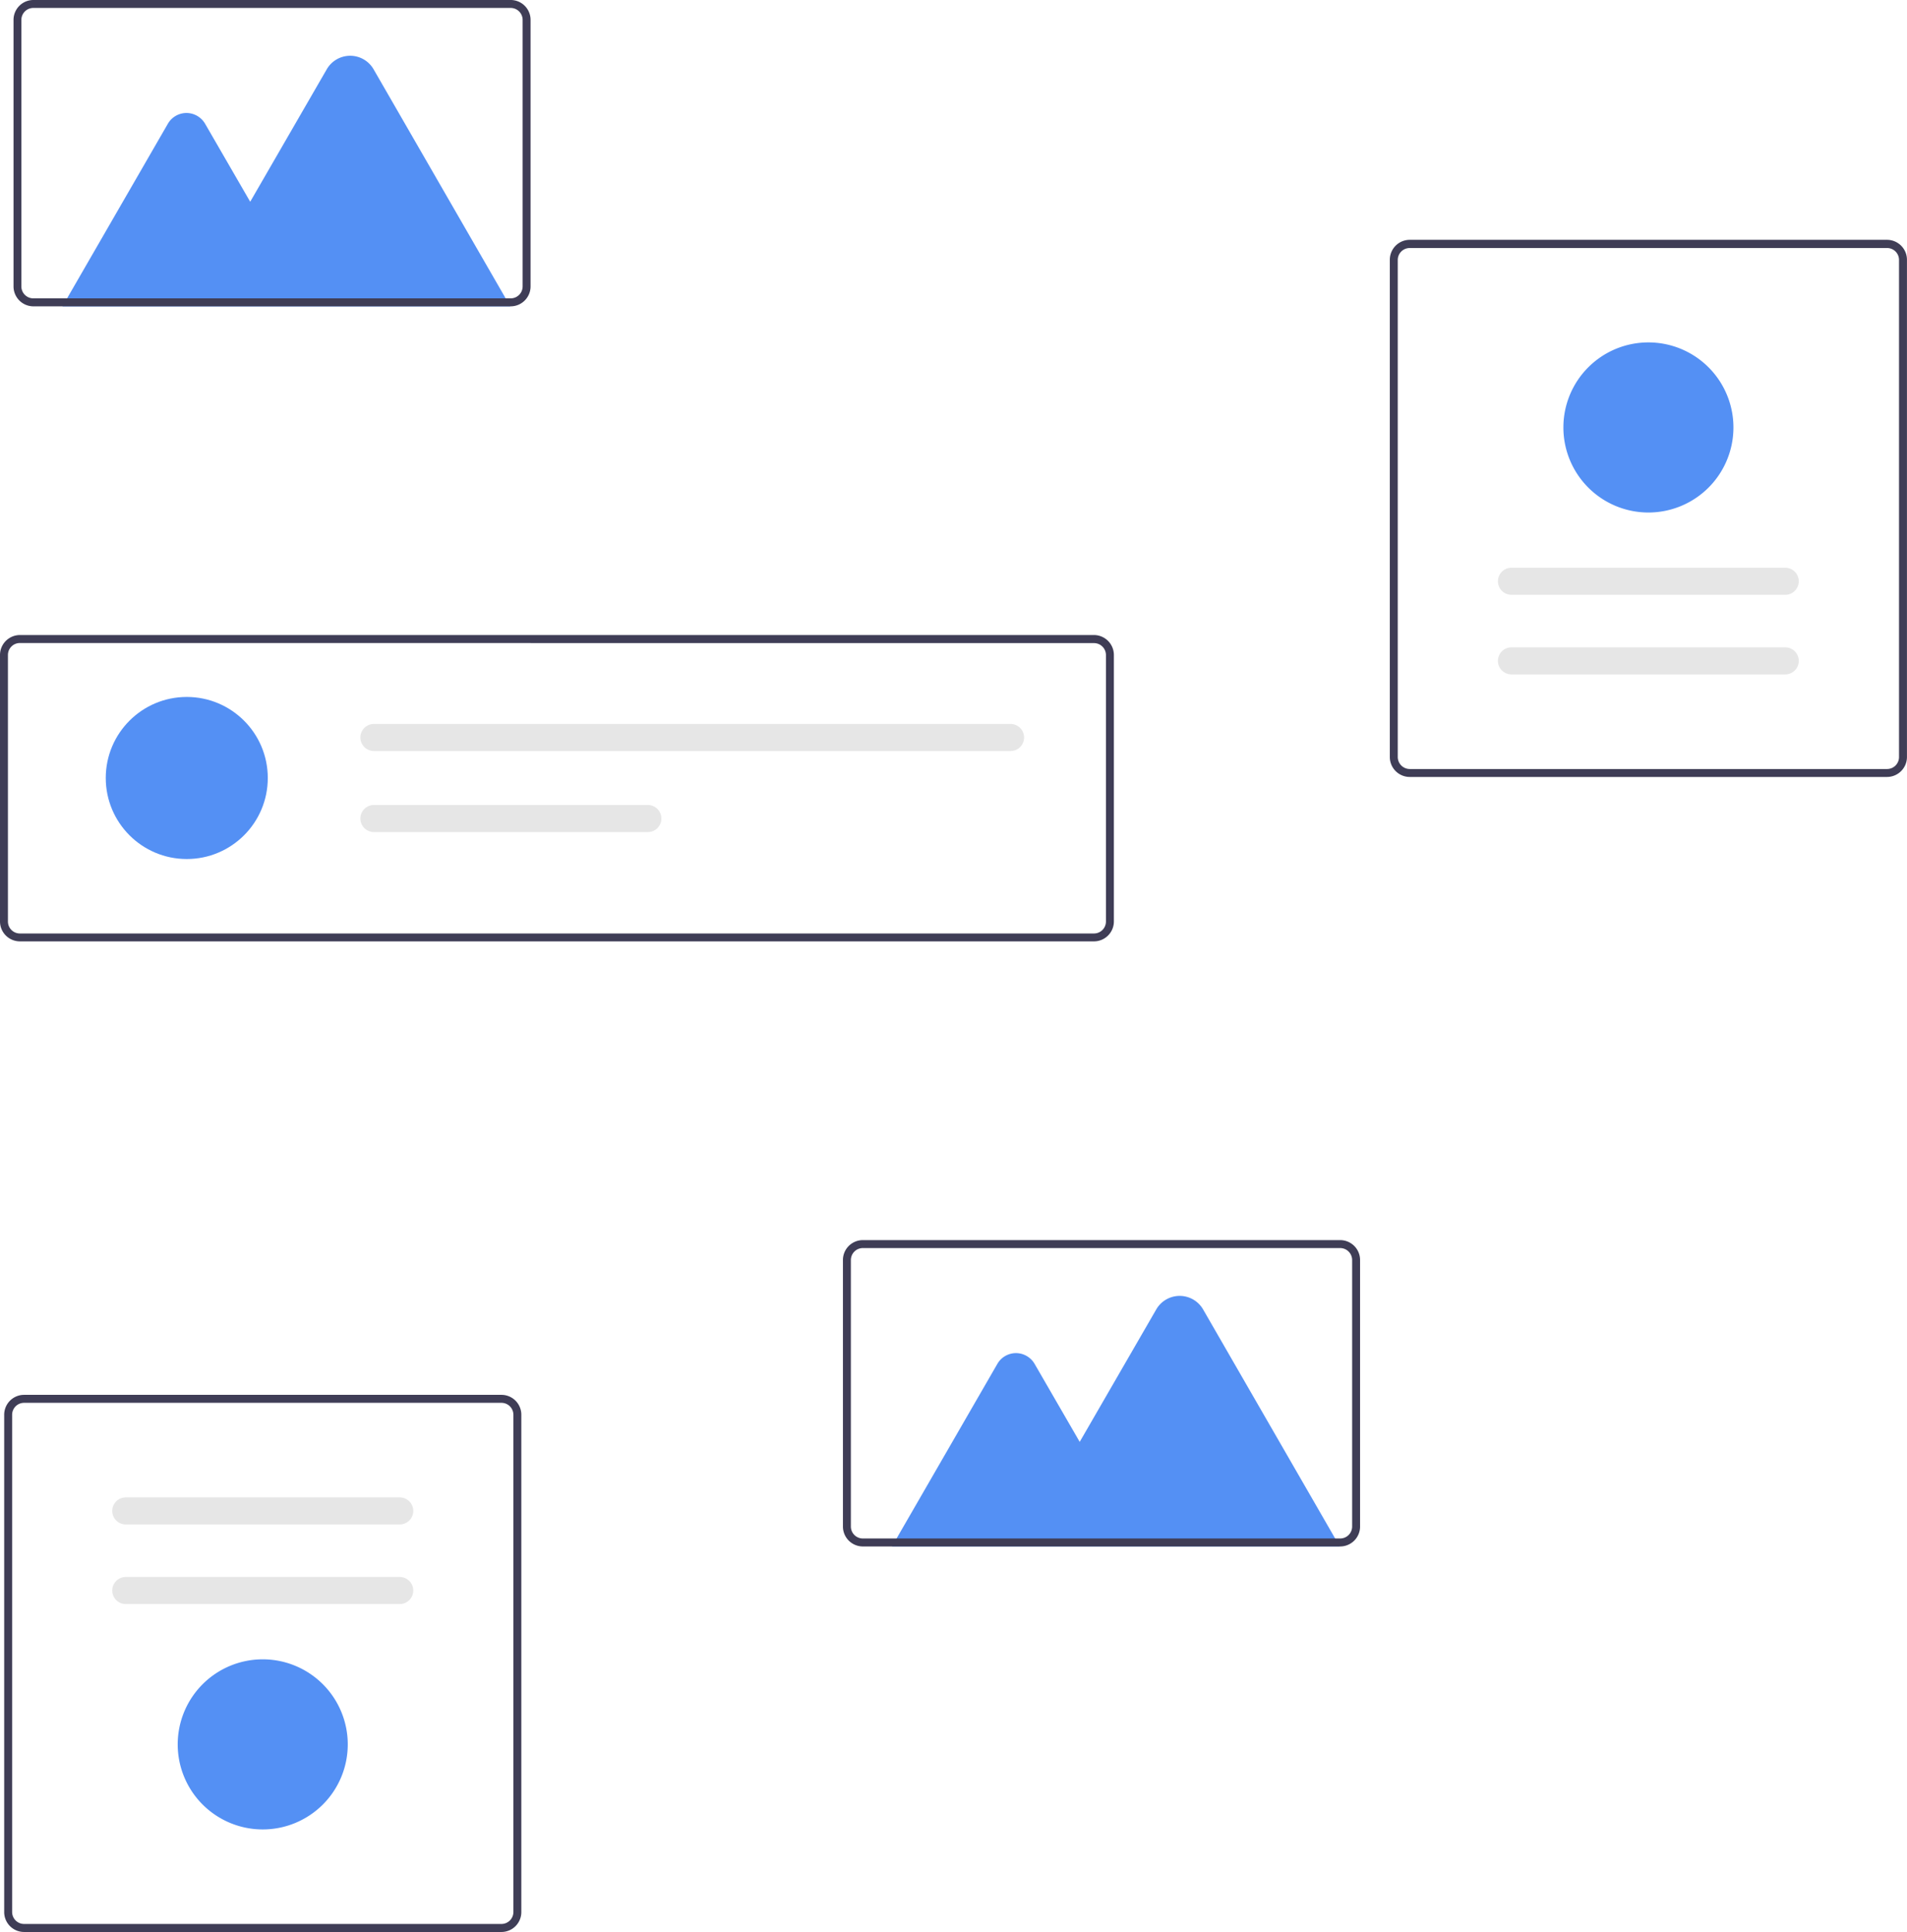 <svg id="b61e48c1-5578-41dd-9a23-f8d90b26170f" xmlns="http://www.w3.org/2000/svg" viewBox="0 0 423.01 428.42"><defs><style>.cls-1{fill:#3f3d56;}.cls-2{fill:#5490f4;}.cls-3{fill:#e6e6e6;}</style></defs><path class="cls-1" d="M242.67,208.75H4.41A4.42,4.42,0,0,1,0,204.34v-59.1a4.43,4.43,0,0,1,4.41-4.42H242.67a4.43,4.43,0,0,1,4.41,4.42v59.1A4.42,4.42,0,0,1,242.67,208.75ZM4.41,142.59a2.65,2.65,0,0,0-2.65,2.65v59.1A2.65,2.65,0,0,0,4.41,207H242.67a2.65,2.65,0,0,0,2.65-2.64v-59.1a2.65,2.65,0,0,0-2.65-2.65Z"/><circle class="cls-2" cx="41.43" cy="172.52" r="17.97"/><path class="cls-3" d="M82.94,160.54a3,3,0,0,0,0,6H224.16a3,3,0,0,0,0-6H82.94Z"/><path class="cls-3" d="M82.94,178.51a3,3,0,0,0,0,6h60.77a3,3,0,0,0,0-6Z"/><path class="cls-1" d="M111.23,428.42H5.34A4.41,4.41,0,0,1,.93,424V313.72a4.41,4.41,0,0,1,4.41-4.41H111.23a4.41,4.41,0,0,1,4.41,4.41V424A4.41,4.41,0,0,1,111.23,428.42ZM5.34,311.08a2.65,2.65,0,0,0-2.65,2.64V424a2.65,2.65,0,0,0,2.65,2.64H111.23a2.65,2.65,0,0,0,2.65-2.64V313.72a2.65,2.65,0,0,0-2.65-2.64Z"/><path class="cls-3" d="M27.9,332.05a3,3,0,0,0,0,6H88.67a3,3,0,0,0,0-6H27.9Z"/><path class="cls-3" d="M27.9,349.7a3,3,0,1,0,0,6H88.67a3,3,0,0,0,0-6Z"/><path class="cls-2" d="M58.29,405.68a18.86,18.86,0,1,1,18.85-18.86A18.86,18.86,0,0,1,58.29,405.68Z"/><path class="cls-1" d="M312.7,53.18H418.59A4.43,4.43,0,0,1,423,57.6V167.88a4.43,4.43,0,0,1-4.42,4.41H312.7a4.42,4.42,0,0,1-4.41-4.41V57.6A4.43,4.43,0,0,1,312.7,53.18ZM418.59,170.53a2.65,2.65,0,0,0,2.65-2.65V57.6A2.64,2.64,0,0,0,418.59,55H312.7a2.65,2.65,0,0,0-2.65,2.65V167.88a2.67,2.67,0,0,0,2.65,2.65Z"/><path class="cls-3" d="M396,149.55a3,3,0,1,0,0-6H335.27a3,3,0,1,0,0,6Z"/><path class="cls-3" d="M396,131.9a3,3,0,0,0,0-6H335.27a3,3,0,1,0,0,6Z"/><path class="cls-2" d="M365.65,75.93a18.86,18.86,0,1,1-18.86,18.85A18.85,18.85,0,0,1,365.65,75.93Z"/><path class="cls-2" d="M297.19,342.94H197.85l23.38-40.49a4.76,4.76,0,0,1,6.52-1.75,4.81,4.81,0,0,1,1.75,1.75l10,17.29,17-29.41a6,6,0,0,1,10.35,0Z"/><path class="cls-1" d="M297.28,342.93H191.39a4.42,4.42,0,0,1-4.41-4.42v-59.1a4.41,4.41,0,0,1,4.41-4.41H297.28a4.41,4.41,0,0,1,4.41,4.41v59.1A4.42,4.42,0,0,1,297.28,342.93ZM191.39,276.76a2.66,2.66,0,0,0-2.65,2.65v59.1a2.65,2.65,0,0,0,2.65,2.65H297.28a2.65,2.65,0,0,0,2.65-2.65v-59.1a2.66,2.66,0,0,0-2.65-2.65Z"/><path class="cls-2" d="M113.19,67.94H13.85L37.23,27.45a4.76,4.76,0,0,1,6.52-1.75,4.81,4.81,0,0,1,1.75,1.75l10,17.29,17-29.41a6,6,0,0,1,10.35,0Z"/><path class="cls-1" d="M113.28,67.93H7.39A4.42,4.42,0,0,1,3,63.51V4.41A4.41,4.41,0,0,1,7.39,0H113.28a4.41,4.41,0,0,1,4.41,4.41v59.1A4.42,4.42,0,0,1,113.28,67.93ZM7.39,1.76A2.66,2.66,0,0,0,4.74,4.41v59.1a2.65,2.65,0,0,0,2.65,2.65H113.28a2.65,2.65,0,0,0,2.65-2.65V4.41a2.66,2.66,0,0,0-2.65-2.65Z"/></svg>